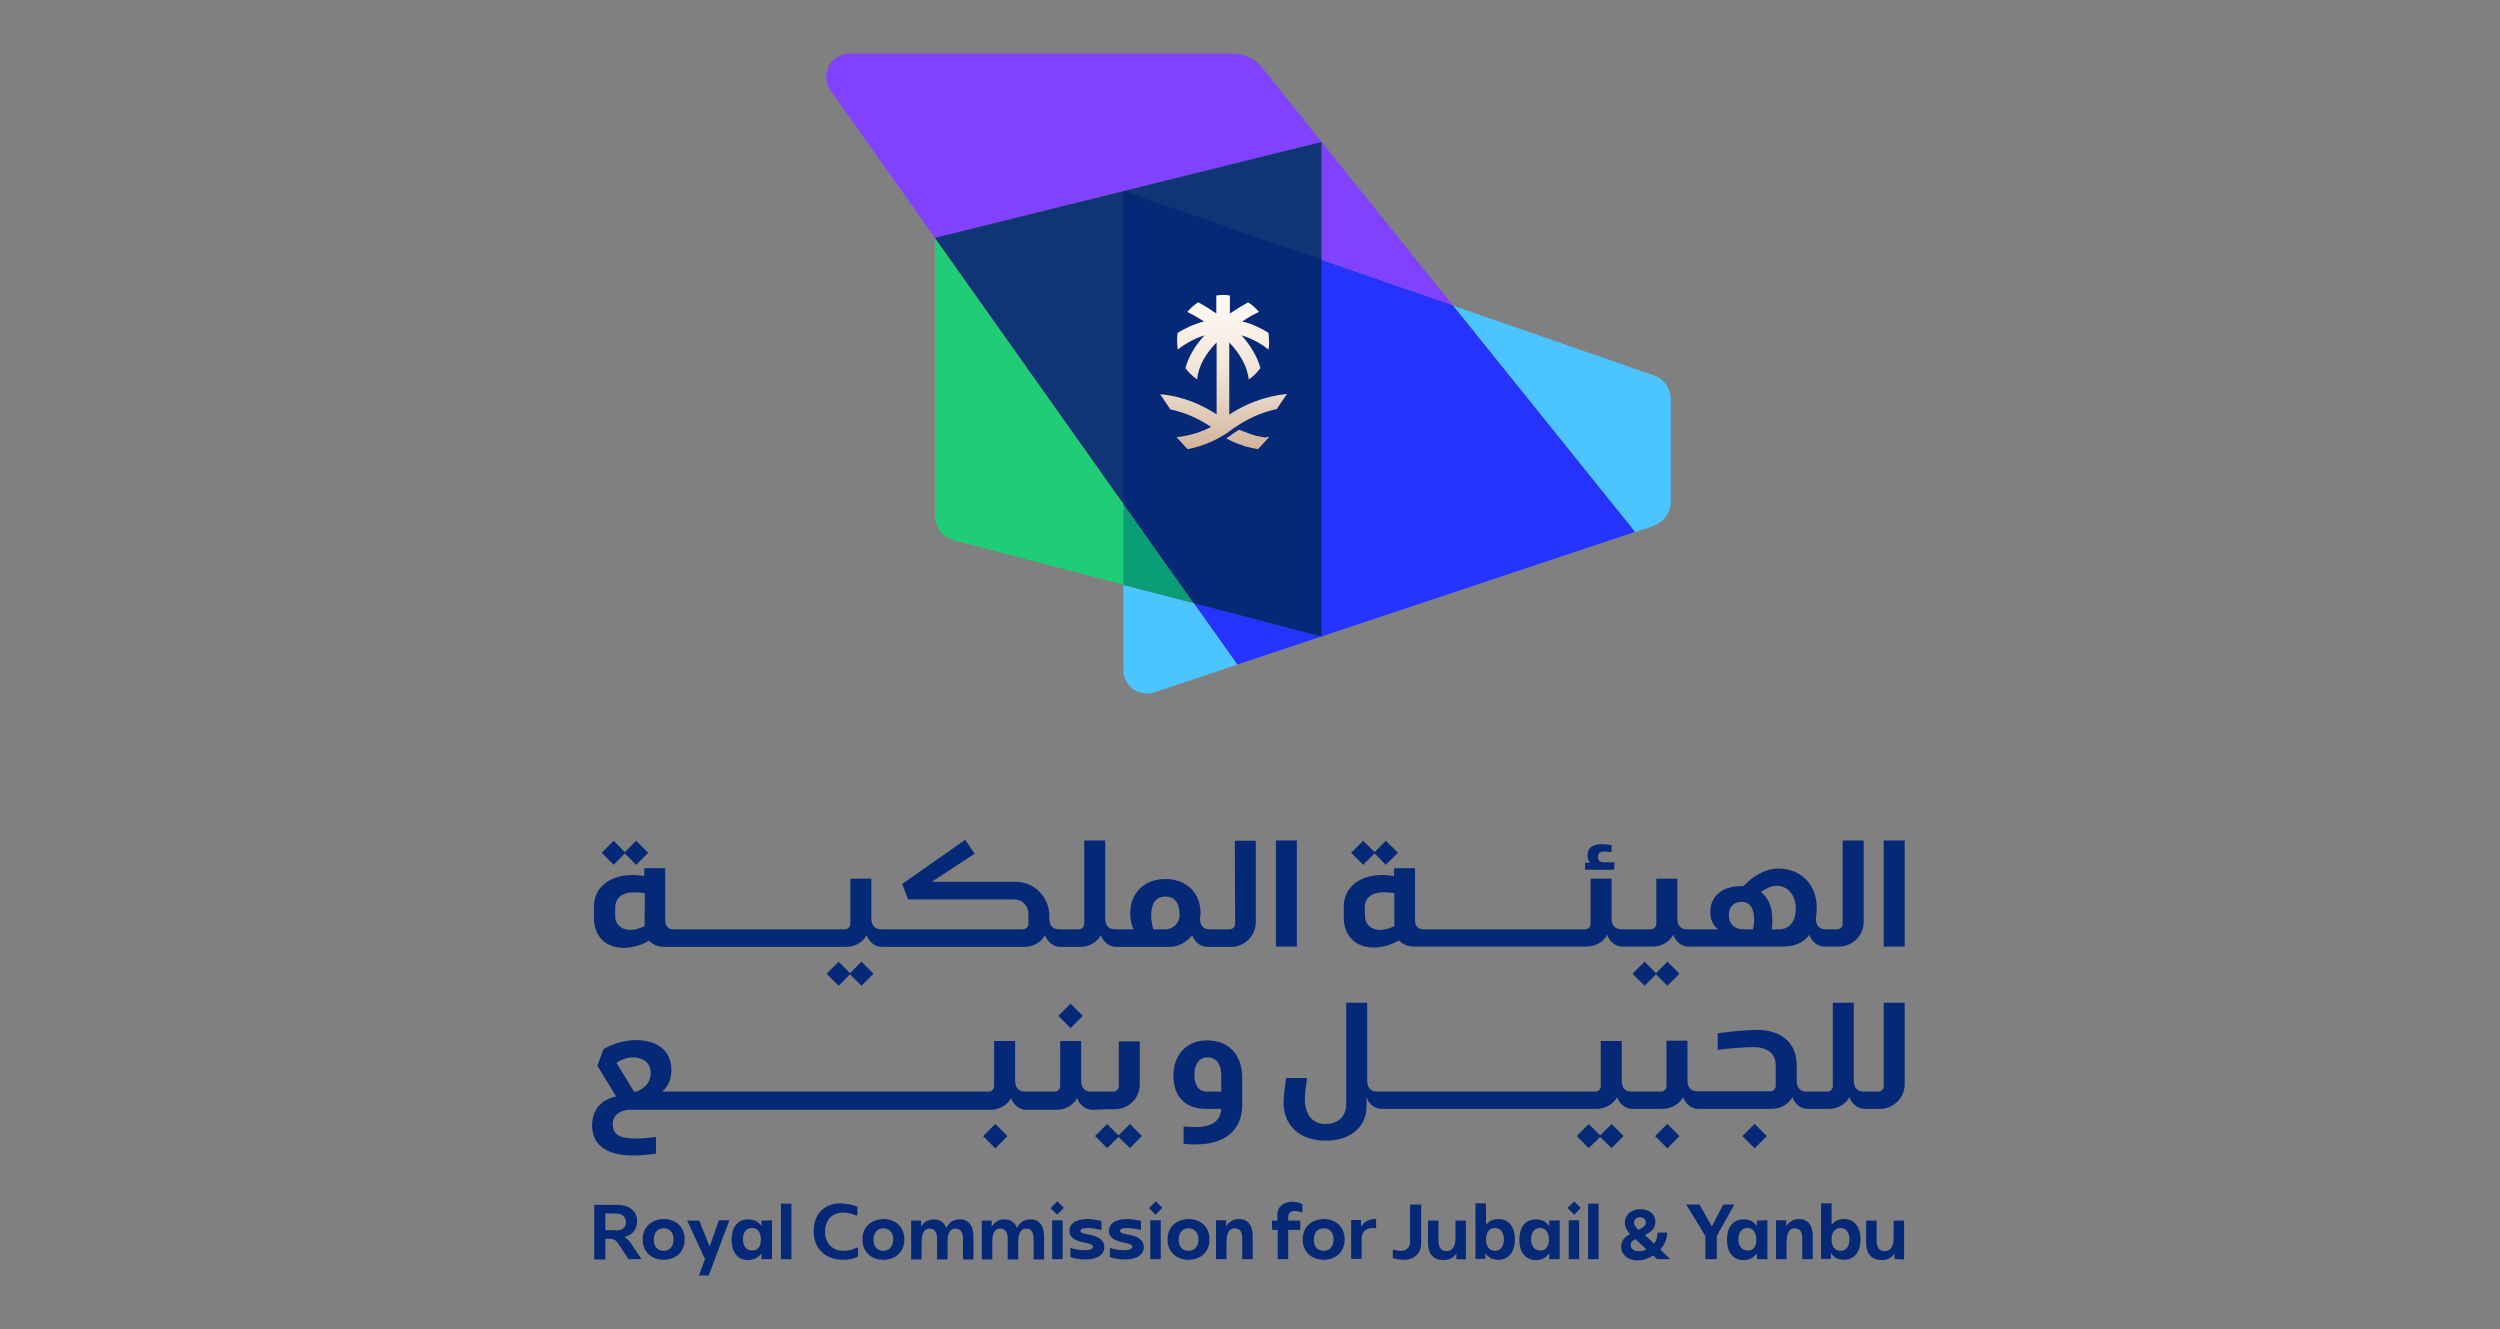<svg width="632" height="336" viewBox="0 0 632 336" fill="none" xmlns="http://www.w3.org/2000/svg">
<rect x="0" y="0" width="632" height="336" fill="#808080" stroke="none"/>
<g clip-path="url(#clip0_176_846)">
<path d="M422.382 100.995V126.737C422.382 129.545 420.587 132.041 417.857 132.977L413.255 134.537L367.155 77.204L417.935 94.833C420.587 95.691 422.382 98.187 422.382 100.995Z" fill="#4CC4FF"/>
<path d="M334.081 160.902V65.66L367.233 77.126L413.333 134.459L334.081 160.902Z" fill="#2633FF"/>
<path d="M334.081 65.659V35.862L367.233 77.126L334.081 65.659Z" fill="#8142FF"/>
<path d="M334.081 35.862L284.081 48.264L236.342 60.121L209.977 22.913C207.169 19.013 209.977 13.553 214.813 13.553H311.46C314.424 13.553 317.31 14.879 319.182 17.219L334.081 35.862Z" fill="#8142FF"/>
<path d="M301.787 152.478L334.081 160.902L312.786 168L301.787 152.478Z" fill="#2633FF"/>
<path d="M301.787 152.478L312.786 168L291.803 175.021C287.981 176.269 284.002 173.461 284.002 169.405V147.875L301.787 152.478Z" fill="#4CC4FF"/>
<path d="M301.787 152.478L284.002 147.875V127.36L301.787 152.478Z" fill="#0A9D76"/>
<path d="M284.002 127.36V147.797L241.256 136.643C238.37 135.863 236.342 133.289 236.342 130.325V60.121L284.002 127.36Z" fill="#20CC76"/>
<path fill-rule="evenodd" clip-rule="evenodd" d="M236.342 60.121L301.787 152.478L334.081 160.902V35.862L236.342 60.121Z" fill="#103576"/>
<path d="M334.081 160.902L301.787 152.478L284.002 127.361V48.265L334.081 65.659V160.902Z" fill="#052976"/>
<path d="M320.352 110.434C320.508 110.434 320.664 110.512 320.82 110.512L318.168 113.398L318.012 113.554C317.778 113.476 317.466 113.476 317.232 113.398C317.076 113.398 316.998 113.32 316.842 113.32C316.686 113.242 316.53 113.242 316.374 113.242C316.296 113.242 316.218 113.164 316.062 113.164C315.984 113.164 315.906 113.086 315.828 113.086C315.672 113.008 315.516 113.008 315.438 113.008C315.204 112.93 315.048 112.852 314.814 112.852C314.658 112.852 314.58 112.774 314.424 112.696C313.878 112.54 313.41 112.306 312.864 112.15C312.786 112.072 312.63 112.072 312.474 111.994C312.396 111.994 312.396 111.916 312.318 111.916C312.162 111.838 312.084 111.838 311.928 111.76C311.772 111.682 311.694 111.682 311.538 111.604C311.46 111.526 311.304 111.526 311.226 111.448C311.148 111.37 310.992 111.37 310.914 111.292C310.758 111.214 310.602 111.136 310.446 111.058C310.29 110.98 310.134 110.902 309.978 110.824C310.524 110.512 310.992 110.122 311.46 109.809C311.85 109.497 312.24 109.263 312.63 109.029C312.786 108.873 313.02 108.795 313.176 108.639C313.332 108.717 313.488 108.795 313.644 108.795C313.956 108.873 314.19 109.029 314.502 109.107C314.658 109.185 314.892 109.263 315.126 109.341C315.204 109.419 315.36 109.419 315.516 109.497C315.672 109.575 315.75 109.576 315.906 109.654C316.062 109.732 316.218 109.731 316.374 109.809C316.53 109.888 316.686 109.888 316.842 109.966C317.388 110.122 317.934 110.278 318.48 110.356C318.558 110.356 318.636 110.356 318.792 110.434C318.948 110.434 319.104 110.512 319.26 110.512C319.416 110.512 319.572 110.59 319.728 110.59C319.806 110.59 319.962 110.59 320.04 110.668C320.196 110.434 320.274 110.434 320.352 110.434ZM310.758 104.817V86.564C313.254 89.216 315.282 92.337 315.672 95.925C316.842 95.145 317.778 94.209 318.636 93.039C317.778 89.918 315.984 87.188 313.878 84.77C316.92 85.706 319.338 87.266 320.664 88.358C320.82 87.656 320.82 86.954 320.82 86.252C320.82 85.55 320.742 84.848 320.664 84.146C318.948 83.054 316.686 81.884 314.034 81.26C315.75 80.09 317.31 79.31 318.246 78.842C317.466 77.906 316.53 77.048 315.516 76.424C314.268 77.126 312.708 78.062 310.914 79.232V75.098V74.708C310.368 74.63 309.822 74.552 309.198 74.552C308.652 74.552 308.028 74.63 307.482 74.708V79.232C305.766 78.062 304.127 77.048 302.879 76.424C301.865 77.126 300.929 77.906 300.149 78.842C301.085 79.31 302.567 80.09 304.361 81.26C301.709 81.962 299.447 83.054 297.731 84.146C297.575 84.848 297.575 85.55 297.575 86.252C297.575 86.954 297.653 87.656 297.731 88.358C299.057 87.344 301.475 85.706 304.517 84.77C302.333 87.11 300.539 89.918 299.681 93.039C300.461 94.131 301.475 95.145 302.645 95.925C302.957 92.337 304.985 89.216 307.56 86.564V104.739C304.049 102.477 299.135 100.137 293.285 99.669L294.767 101.853L295.859 103.491C299.993 104.349 303.503 106.143 306.156 107.937C303.425 109.341 300.539 110.2 297.419 110.512L300.071 113.398L300.227 113.554C303.425 112.93 306.468 111.76 309.276 110.044C309.978 109.654 310.602 109.185 311.226 108.717C311.616 108.405 312.006 108.171 312.474 107.859C315.126 106.065 318.636 104.271 322.77 103.413L323.862 101.775L325.344 99.591C319.182 100.215 314.268 102.477 310.758 104.817Z" fill="url(#paint0_linear_176_846)"/>
<path d="M415.752 249.202L418.638 246.316L421.524 249.202L424.566 246.16L421.524 243.118L418.638 246.004L415.752 243.118L412.709 246.16L415.752 249.202Z" fill="#052976"/>
<path d="M350.306 212.541L347.498 215.427L344.612 212.541L341.57 215.583L344.612 218.625L347.498 215.739L350.306 218.625L353.427 215.583L350.306 212.541Z" fill="#052976"/>
<path d="M408.185 218.001H405.611C404.285 218.001 403.973 217.377 403.973 216.597C403.973 215.661 404.441 215.271 405.689 215.271C406.157 215.271 406.781 215.349 407.405 215.427V213.632C406.547 213.554 405.689 213.398 404.987 213.398C402.647 213.398 401.321 214.335 401.321 216.207C401.321 216.909 401.477 217.533 401.945 218.079H400.697V219.873H408.029L408.185 218.001Z" fill="#052976"/>
<path d="M347.264 239.53C349.448 239.53 351.632 238.906 353.66 237.736C354.596 238.75 355.922 239.296 357.56 239.296H401.086C403.66 239.296 405.533 237.814 406.313 236.332C406.781 237.814 408.263 239.296 410.135 239.296H417.779C420.353 239.296 422.225 237.814 423.005 236.332C423.473 237.814 424.956 239.296 426.828 239.296H450.775C453.817 239.296 456.079 238.204 457.405 236.332C457.873 237.814 459.355 239.296 461.227 239.296H464.894C468.326 239.296 471.134 236.488 471.134 233.055V212.462H465.83V233.523C465.83 234.303 465.206 234.928 464.425 234.928H461.539C459.823 234.928 459.043 233.913 459.043 232.119C459.199 231.339 459.277 230.403 459.277 229.545C459.277 223.227 454.909 219.639 449.761 219.561C446.095 219.561 443.208 221.511 440.712 224.007H440.088C435.954 224.007 432.366 226.113 432.366 230.559C432.366 232.275 432.912 233.835 434.316 234.928H426.516C424.799 234.928 424.019 233.913 424.019 232.119V222.135H418.715V233.523C418.715 234.303 418.091 234.928 417.311 234.928H409.901C408.185 234.928 407.405 233.835 407.405 232.119V222.135H402.1V233.523C402.1 234.303 401.476 234.928 400.696 234.928H359.744C358.496 234.928 357.716 234.069 357.716 232.743V219.483H352.412V221.433C351.398 221.355 350.462 221.199 349.448 221.199C343.987 221.199 339.697 224.085 339.697 229.233V232.041C339.775 236.488 342.583 239.53 347.264 239.53ZM449.137 223.929C451.633 223.929 453.973 225.879 453.973 229.701C453.973 232.665 452.569 234.928 449.761 234.928H447.889C448.045 234.069 448.045 233.211 448.045 232.353C448.045 229.311 447.031 226.971 445.159 225.489C446.407 224.631 447.655 223.929 449.137 223.929ZM440.244 227.985C442.662 227.985 443.442 230.091 443.442 232.431C443.442 233.289 443.364 234.069 443.13 234.928H440.634C438.45 234.928 437.046 233.523 437.046 231.339C437.046 229.389 438.216 227.985 440.244 227.985ZM345.002 229.467C345.002 226.815 347.03 225.567 349.76 225.567C350.618 225.567 351.476 225.645 352.49 225.801V234.147C351.242 234.694 350.072 235.084 348.902 235.084C346.64 235.084 345.08 233.601 345.08 231.729L345.002 229.467Z" fill="#052976"/>
<path d="M481.509 212.462H476.204V239.296H481.509V212.462Z" fill="#052976"/>
<path d="M279.869 290.232L282.755 287.424L285.641 290.232L288.683 287.19L285.641 284.148L282.755 287.034L279.869 284.148L276.826 287.19L279.869 290.232Z" fill="#052976"/>
<path d="M305.22 263.009C299.916 263.009 296.64 266.675 296.64 271.979C296.64 277.283 299.76 280.326 304.83 280.326H308.73C308.496 283.836 305.766 284.928 302.178 284.928C301.164 284.928 300.228 284.85 299.214 284.772V289.14C300.462 289.296 301.554 289.374 302.724 289.296C309.354 289.218 314.035 285.942 314.035 279.312V272.447C314.035 266.831 310.758 263.009 305.22 263.009ZM308.73 275.957H305.142C302.802 275.957 301.944 274.007 301.944 271.745C301.944 269.327 302.958 267.299 305.298 267.299C307.716 267.299 308.73 269.405 308.73 271.823V275.957Z" fill="#052976"/>
<path d="M270.638 253.724L267.549 256.813L270.638 259.902L273.727 256.813L270.638 253.724Z" fill="#052976"/>
<path d="M251.61 284.123L248.521 287.211L251.61 290.3L254.699 287.211L251.61 284.123Z" fill="#052976"/>
<path d="M280.649 280.404H281.897C285.329 280.404 288.137 277.596 288.137 274.164V263.243H282.833V274.554C282.833 275.334 282.209 275.958 281.429 275.958H275.813C274.097 275.958 273.317 274.944 273.317 273.15V263.165H268.012V274.554C268.012 275.334 267.388 275.958 266.608 275.958H259.12C257.404 275.958 256.624 274.866 256.624 273.15V263.165H251.319V274.554C251.319 275.334 250.695 275.958 249.915 275.958H167.387C168.947 274.632 169.727 272.76 169.727 270.42C169.727 265.427 165.905 262.931 160.835 262.931C157.871 262.931 155.219 263.789 152.567 265.193L151.006 269.406L155.765 277.206C152.021 277.908 149.68 280.56 149.68 284.538C149.68 290.077 154.361 292.105 159.899 292.105C161.927 292.105 163.799 291.949 165.827 291.637V287.424C164.033 287.658 162.317 287.814 160.445 287.814C157.481 287.814 154.907 287.19 154.907 284.304C154.907 281.808 156.857 280.56 159.431 280.56H250.383C252.958 280.56 254.83 279.078 255.61 277.596C256.078 279.078 257.56 280.56 259.432 280.56H267.076C269.65 280.56 271.522 279.078 272.303 277.596C272.771 279.078 274.253 280.56 276.125 280.56L280.649 280.404ZM160.913 275.958H160.289L155.843 268.703C157.091 267.845 158.495 267.299 160.133 267.299C162.551 267.299 164.501 268.703 164.501 271.278C164.501 273.618 163.019 275.1 160.913 275.958Z" fill="#052976"/>
<path d="M443.57 284.112L440.481 287.201L443.57 290.29L446.659 287.201L443.57 284.112Z" fill="#052976"/>
<path d="M421.488 284.109L418.4 287.198L421.488 290.287L424.577 287.198L421.488 284.109Z" fill="#052976"/>
<path d="M476.204 274.554C476.204 275.334 475.58 275.958 474.8 275.958H471.134C469.418 275.958 468.638 274.866 468.638 273.15V253.493H463.334V274.554C463.334 275.334 462.71 275.958 461.93 275.958H456.703C454.987 275.958 454.207 274.866 454.207 273.15V269.249C454.207 263.399 449.995 260.357 444.223 260.357C441.571 260.357 436.812 260.825 434.238 261.215V265.427C436.578 265.037 441.025 264.725 443.365 264.725C446.563 264.725 448.903 266.129 448.903 269.327V274.476C448.903 275.256 448.279 275.88 447.499 275.88H429.09C427.374 275.88 426.594 274.788 426.594 273.072V263.087H421.29V274.554C421.29 275.334 420.666 275.958 419.886 275.958H412.475C410.759 275.958 409.979 274.944 409.979 273.15V263.165H404.675V274.554C404.675 275.334 404.051 275.958 403.271 275.958H348.122C346.406 275.958 345.626 274.866 345.626 273.15V253.493H340.322V279.156C340.322 282.276 338.215 284.148 335.095 284.148C331.663 284.148 329.869 281.652 329.869 277.752C329.869 276.426 330.181 274.242 330.415 272.526H325.111C324.877 274.398 324.487 276.816 324.487 278.688C324.487 284.928 329.011 288.36 335.173 288.36C340.79 288.36 345.158 285.474 345.47 280.17C345.47 279.624 345.47 278.454 345.47 277.44C345.938 278.922 347.42 280.326 349.292 280.326H403.583C406.157 280.326 408.029 278.844 408.809 277.362C409.277 278.844 410.759 280.326 412.631 280.326H420.276C422.85 280.326 424.722 278.844 425.502 277.362C425.97 278.844 427.452 280.326 429.324 280.326H447.889C450.463 280.326 452.335 278.844 453.115 277.362C453.583 278.844 455.065 280.326 456.937 280.326H462.32C464.894 280.326 466.766 278.844 467.546 277.362C468.014 278.844 469.496 280.326 471.368 280.326H475.268C478.7 280.326 481.509 277.518 481.509 274.086V253.493H476.204V274.554Z" fill="#052976"/>
<path d="M401.633 290.232L404.519 287.424L407.405 290.232L410.447 287.19L407.405 284.148L404.519 287.034L401.633 284.148L398.59 287.19L401.633 290.232Z" fill="#052976"/>
<path d="M160.835 212.541L157.948 215.427L155.14 212.541L152.098 215.583L155.14 218.625L157.948 215.739L160.835 218.625L163.877 215.583L160.835 212.541Z" fill="#052976"/>
<path d="M327.841 212.462H322.537V239.296H327.841V212.462Z" fill="#052976"/>
<path d="M312.24 233.524C312.24 234.304 311.616 234.928 310.836 234.928H305.844C304.128 234.928 303.348 233.914 303.348 232.12C303.426 231.652 303.504 231.184 303.504 230.794C303.504 225.645 299.838 222.213 294.612 222.213C289.385 222.213 285.719 225.645 285.719 230.794C285.719 232.9 286.265 234.382 286.577 234.928H281.897C280.181 234.928 279.401 233.914 279.401 232.12V212.463H274.097V233.524C274.097 234.304 273.473 234.928 272.693 234.928H267.778C266.062 234.928 265.282 233.914 265.282 232.12V231.496C265.282 226.815 261.46 222.915 256.78 222.915H235.563L246.405 215.817L243.987 212.307L228.074 223.461L229.556 227.361H256.39C258.34 227.361 259.978 228.921 259.978 230.95V233.524C259.978 234.304 259.354 234.928 258.574 234.928H222.77C221.054 234.928 220.274 233.836 220.274 232.12V222.135H214.97V233.524C214.97 234.304 214.346 234.928 213.566 234.928H170.195C168.947 234.928 168.167 234.07 168.167 232.744V219.483H162.863V221.433C161.849 221.355 160.835 221.199 159.899 221.199C154.439 221.199 150.148 224.085 150.148 229.233V232.042C150.148 236.566 152.957 239.608 157.715 239.608C159.899 239.608 162.083 238.984 164.111 237.814C165.047 238.828 166.373 239.374 168.011 239.374H213.878C216.452 239.374 218.324 237.892 219.104 236.41C219.572 237.892 221.054 239.374 222.926 239.374H258.964C261.538 239.374 263.41 237.892 264.19 236.41C264.658 237.892 266.14 239.374 268.012 239.374H273.083C275.657 239.374 277.529 237.892 278.309 236.41C278.777 237.892 280.259 239.374 282.131 239.374H295.626C298.044 239.374 299.994 238.126 301.398 236.41C301.866 237.892 303.348 239.374 305.22 239.374H311.226C314.659 239.374 317.467 236.566 317.467 233.134V212.541H312.163L312.24 233.524ZM162.941 234.148C161.693 234.694 160.523 235.084 159.353 235.084C157.091 235.084 155.531 233.602 155.531 231.73V229.467C155.531 226.815 157.559 225.567 160.289 225.567C161.147 225.567 162.005 225.645 163.019 225.801L162.941 234.148ZM298.2 231.34C298.2 233.29 296.64 234.928 294.612 234.928H291.569C291.569 234.928 291.023 233.29 291.023 231.34C291.023 228.609 292.038 226.659 294.612 226.659H294.69C297.186 226.659 298.2 228.531 298.2 231.34Z" fill="#052976"/>
<path d="M217.778 243.118L214.892 246.004L212.006 243.118L208.963 246.16L212.006 249.202L214.892 246.316L217.778 249.202L220.82 246.16L217.778 243.118Z" fill="#052976"/>
<path d="M158.884 318.314L156.154 314.18C155.686 313.556 155.14 313.166 154.36 313.166H153.034V318.392H150.226V304.585H155.92C158.806 304.585 161.068 305.912 161.068 308.72C161.068 310.826 159.82 312.23 157.87 312.698C158.65 313.244 159.274 313.868 159.742 314.648L162.16 318.314H158.884ZM155.686 311.06C157.09 311.06 158.338 310.358 158.26 308.876C158.182 307.472 157.09 306.77 155.686 306.77H153.034V310.982H155.686V311.06Z" fill="#052976"/>
<path d="M173.08 313.322C173.08 316.442 170.896 318.47 167.776 318.47C164.656 318.47 162.472 316.442 162.472 313.322C162.472 310.202 164.656 308.252 167.776 308.174C170.896 308.174 173.08 310.202 173.08 313.322ZM170.272 313.322C170.272 311.762 169.414 310.514 167.776 310.514C166.138 310.514 165.28 311.762 165.28 313.4C165.28 315.038 166.138 316.208 167.776 316.208C169.414 316.208 170.272 314.96 170.272 313.322Z" fill="#052976"/>
<path d="M176.747 308.486L179.399 315.116L181.739 308.486H184.391L179.165 322.449H176.669L178.229 318.314L173.705 308.564H176.747V308.486Z" fill="#052976"/>
<path d="M195.156 308.486V318.314H192.504V316.832C191.802 317.846 190.71 318.548 189.15 318.548C186.264 318.548 184.938 316.286 184.938 313.4C184.938 310.514 186.264 308.252 189.15 308.252C190.71 308.252 191.802 308.876 192.504 309.968V308.564L195.156 308.486ZM192.348 313.322C192.348 311.684 191.646 310.436 190.086 310.436C188.526 310.436 187.824 311.684 187.824 313.244C187.824 314.804 188.526 316.13 190.164 316.13C191.802 316.13 192.348 314.882 192.348 313.322Z" fill="#052976"/>
<path d="M200.07 304.274V318.315H197.418V304.274H200.07Z" fill="#052976"/>
<path d="M216.763 305.054V307.16L216.529 307.316C215.437 306.848 214.345 306.536 213.175 306.536C210.289 306.536 208.573 308.486 208.573 311.372C208.573 314.258 210.367 316.208 213.331 316.208C214.501 316.208 215.593 315.896 216.685 315.35L216.919 315.506V317.69C215.671 318.236 214.423 318.471 213.097 318.471C208.651 318.471 205.687 315.662 205.687 311.216C205.687 307.004 208.339 304.196 212.473 304.196C213.955 304.274 215.359 304.508 216.763 305.054Z" fill="#052976"/>
<path d="M228.62 313.322C228.62 316.442 226.436 318.47 223.315 318.47C220.195 318.47 218.011 316.442 218.011 313.322C218.011 310.202 220.195 308.252 223.315 308.174C226.436 308.174 228.62 310.202 228.62 313.322ZM225.812 313.322C225.812 311.762 224.954 310.514 223.315 310.514C221.677 310.514 220.819 311.762 220.819 313.4C220.819 315.038 221.677 316.208 223.315 316.208C224.876 316.208 225.812 314.96 225.812 313.322Z" fill="#052976"/>
<path d="M246.092 312.542V318.393H243.44V313.244C243.44 311.84 243.05 310.592 241.568 310.592C239.93 310.592 239.54 312.152 239.54 313.947V318.393H236.888V313.244C236.888 311.84 236.498 310.592 235.016 310.592C233.378 310.592 233.066 312.152 232.988 313.947V318.393H230.335V308.564H232.832V310.124C233.456 309.032 234.548 308.252 236.03 308.252C237.668 308.252 238.76 309.11 239.228 310.436C239.852 309.11 240.944 308.252 242.66 308.252C245 308.174 246.092 310.124 246.092 312.542Z" fill="#052976"/>
<path d="M263.955 312.542V318.393H261.303V313.244C261.303 311.84 260.913 310.592 259.431 310.592C257.793 310.592 257.481 312.152 257.403 313.947V318.393H254.751V313.244C254.751 311.84 254.361 310.592 252.879 310.592C251.241 310.592 250.851 312.152 250.851 313.947V318.393H248.199V308.564H250.695V310.124C251.319 309.032 252.411 308.252 253.893 308.252C255.531 308.252 256.623 309.11 257.091 310.436C257.715 309.11 258.807 308.252 260.523 308.252C262.863 308.174 263.955 310.124 263.955 312.542Z" fill="#052976"/>
<path d="M278.464 308.642V310.826L278.308 310.904C277.138 310.67 276.046 310.436 275.032 310.436C274.018 310.436 273.16 310.592 273.16 311.138C273.16 311.84 274.408 311.918 275.5 312.152C277.45 312.542 279.166 313.322 279.166 315.272C279.166 317.456 276.982 318.392 274.408 318.392C273.082 318.392 271.834 318.236 270.586 317.768V315.584L270.742 315.506C271.912 315.896 273.004 316.052 274.252 316.052C275.266 316.052 276.28 315.818 276.28 315.194C276.28 314.492 275.032 314.336 273.94 314.102C271.99 313.634 270.352 313.01 270.352 311.138C270.352 309.032 272.458 308.174 274.954 308.174C276.202 308.174 277.294 308.408 278.464 308.642Z" fill="#052976"/>
<path d="M288.448 308.642V310.826L288.292 310.904C287.122 310.67 286.03 310.436 285.016 310.436C284.002 310.436 283.144 310.592 283.144 311.138C283.144 311.84 284.392 311.918 285.484 312.152C287.434 312.542 289.15 313.322 289.15 315.272C289.15 317.456 286.966 318.392 284.392 318.392C283.066 318.392 281.818 318.236 280.57 317.768V315.584L280.726 315.506C281.896 315.896 282.988 316.052 284.236 316.052C285.25 316.052 286.264 315.818 286.264 315.194C286.264 314.492 285.016 314.336 283.924 314.102C281.974 313.634 280.336 313.01 280.336 311.138C280.336 309.032 282.442 308.174 284.938 308.174C286.186 308.174 287.278 308.408 288.448 308.642Z" fill="#052976"/>
<path d="M305.766 313.322C305.766 316.442 303.582 318.47 300.462 318.47C297.341 318.47 295.157 316.442 295.157 313.322C295.157 310.202 297.341 308.252 300.462 308.174C303.582 308.174 305.766 310.202 305.766 313.322ZM302.958 313.322C302.958 311.762 302.1 310.514 300.462 310.514C298.823 310.514 297.965 311.762 297.965 313.4C297.965 315.038 298.823 316.208 300.462 316.208C302.1 316.208 302.958 314.96 302.958 313.322Z" fill="#052976"/>
<path d="M309.977 308.486V310.046C310.601 308.954 311.694 308.174 313.176 308.174C315.672 308.174 316.686 310.046 316.686 312.464V318.314H314.034V313.166C314.034 311.684 313.644 310.514 312.162 310.514C310.289 310.514 310.055 312.464 310.055 314.492V318.314H307.403V308.486H309.977Z" fill="#052976"/>
<path d="M321.522 308.564H322.926V307.082C322.926 304.976 324.564 303.806 326.67 303.806C327.607 303.806 328.465 303.962 329.245 304.43V306.458L329.167 306.536C328.543 306.302 327.919 306.146 327.294 306.146C326.28 306.146 325.656 306.77 325.656 307.706V308.564H328.699V310.904H325.656V318.314H323.004V310.904H321.6L321.522 308.564Z" fill="#052976"/>
<path d="M339.931 313.322C339.931 316.442 337.747 318.47 334.627 318.47C331.506 318.47 329.322 316.442 329.322 313.322C329.322 310.202 331.506 308.252 334.627 308.174C337.747 308.174 339.931 310.202 339.931 313.322ZM337.123 313.322C337.123 311.762 336.265 310.514 334.627 310.514C332.988 310.514 332.13 311.762 332.13 313.4C332.13 315.038 332.988 316.208 334.627 316.208C336.265 316.208 337.123 314.96 337.123 313.322Z" fill="#052976"/>
<path d="M344.065 308.486V310.125C344.923 308.72 346.25 308.096 347.888 308.174V310.515C347.576 310.437 347.342 310.437 347.108 310.437C345.47 310.437 344.221 311.295 344.221 313.011V318.237H341.569V308.409H344.065V308.486Z" fill="#052976"/>
<path d="M359.276 304.507V314.258C359.276 316.91 357.482 318.47 354.83 318.47C353.894 318.47 353.036 318.314 352.1 318.08V316.052L352.334 315.896C352.958 316.052 353.504 316.208 354.128 316.208C355.61 316.208 356.468 315.272 356.468 313.868V304.507H359.276Z" fill="#052976"/>
<path d="M368.169 318.314V316.832C367.545 317.924 366.452 318.548 364.892 318.548C362.396 318.548 360.992 316.91 360.992 314.336V308.564H363.644V313.712C363.644 315.116 364.19 316.286 365.672 316.286C367.311 316.286 367.935 314.804 367.935 313.166V308.564H370.587V318.392L368.169 318.314Z" fill="#052976"/>
<path d="M382.99 313.322C382.99 316.208 381.586 318.471 378.777 318.471C377.217 318.471 376.125 317.846 375.501 316.754V318.236H374.721H373.005V304.196H375.657V309.656C376.359 308.72 377.373 308.174 378.855 308.174C381.664 308.174 382.99 310.514 382.99 313.322ZM380.181 313.322C380.181 311.762 379.479 310.436 377.919 310.436C376.359 310.436 375.657 311.762 375.657 313.322C375.657 314.882 376.359 316.208 377.919 316.208C379.479 316.208 380.181 314.882 380.181 313.322Z" fill="#052976"/>
<path d="M394.3 308.486V318.314H391.648V316.832C390.946 317.846 389.854 318.548 388.294 318.548C385.408 318.548 384.082 316.286 384.082 313.4C384.082 310.514 385.408 308.252 388.294 308.252C389.854 308.252 390.946 308.876 391.648 309.968V308.564L394.3 308.486ZM391.57 313.322C391.57 311.684 390.79 310.436 389.308 310.436C387.826 310.436 387.046 311.684 387.046 313.244C387.046 314.804 387.748 316.13 389.386 316.13C390.868 316.208 391.57 314.882 391.57 313.322Z" fill="#052976"/>
<path d="M399.214 308.486V318.315H396.562V308.486H399.214ZM399.604 305.366L397.966 307.082L396.25 305.366L397.966 303.728L399.604 305.366Z" fill="#052976"/>
<path d="M404.128 304.274V318.315H401.476V304.274H404.128Z" fill="#052976"/>
<path d="M422.225 318.314H418.949L417.935 317.378C416.687 318.158 415.361 318.626 414.035 318.626C411.461 318.626 409.823 317.144 409.823 315.194C409.823 313.556 410.837 312.62 412.085 311.996C411.305 311.138 410.759 310.202 410.759 309.032C410.759 307.238 412.319 305.678 414.659 305.678C416.999 305.678 418.481 307.004 418.481 308.876C418.481 310.748 417.155 311.528 415.829 312.23L418.169 314.414C418.715 313.634 419.027 312.698 419.027 311.606H421.445C421.445 313.244 420.743 314.726 419.729 315.896L422.225 318.314ZM416.219 315.818L413.411 313.244C412.709 313.634 412.241 314.102 412.241 314.804C412.241 315.584 413.021 316.286 414.113 316.286C414.893 316.364 415.595 316.208 416.219 315.818ZM414.191 310.904C415.205 310.436 416.063 309.89 416.063 309.032C416.063 308.252 415.361 307.706 414.581 307.706C413.567 307.706 413.099 308.408 413.099 309.032C413.021 309.656 413.489 310.202 414.191 310.904Z" fill="#052976"/>
<path d="M438.45 304.507L434.004 312.464V318.314H431.118V312.464L426.281 304.507H429.635L432.756 310.046L435.642 304.507H438.45Z" fill="#052976"/>
<path d="M446.796 308.486V318.314H444.144V316.832C443.442 317.846 442.35 318.548 440.79 318.548C437.904 318.548 436.578 316.286 436.578 313.4C436.578 310.514 437.904 308.252 440.79 308.252C442.35 308.252 443.442 308.876 444.144 309.968V308.564L446.796 308.486ZM443.988 313.322C443.988 311.684 443.208 310.436 441.726 310.436C440.244 310.436 439.464 311.684 439.464 313.244C439.464 314.804 440.166 316.13 441.804 316.13C443.364 316.208 444.066 314.882 443.988 313.322Z" fill="#052976"/>
<path d="M451.555 308.486V310.046C452.179 308.954 453.271 308.174 454.753 308.174C457.249 308.174 458.263 310.046 458.263 312.464V318.314H455.611V313.166C455.611 311.684 455.221 310.514 453.739 310.514C451.945 310.514 451.633 312.464 451.633 314.492V318.314H448.98V308.486H451.555Z" fill="#052976"/>
<path d="M470.354 313.322C470.354 316.208 468.95 318.471 466.141 318.471C464.581 318.471 463.489 317.846 462.865 316.754V318.236H462.085H460.369V304.196H463.021V309.656C463.723 308.72 464.737 308.174 466.219 308.174C469.028 308.174 470.354 310.514 470.354 313.322ZM467.546 313.322C467.546 311.762 466.843 310.436 465.283 310.436C463.723 310.436 463.021 311.762 463.021 313.322C463.021 314.882 463.723 316.208 465.283 316.208C466.843 316.208 467.546 314.882 467.546 313.322Z" fill="#052976"/>
<path d="M478.934 318.314V316.832C478.31 317.924 477.218 318.548 475.658 318.548C473.161 318.548 471.757 316.91 471.757 314.336V308.564H474.409V313.712C474.409 315.116 474.955 316.286 476.438 316.286C478.076 316.286 478.7 314.804 478.7 313.166V308.564H481.352V318.392L478.934 318.314Z" fill="#052976"/>
<path d="M293.44 308.486H290.788V318.314H293.44V308.486Z" fill="#052976"/>
<path d="M292.175 303.693L290.465 305.403L292.12 307.058L293.83 305.348L292.175 303.693Z" fill="#052976"/>
<path d="M268.635 308.485H265.983V318.314H268.635V308.485Z" fill="#052976"/>
<path d="M267.289 303.696L265.58 305.406L267.234 307.061L268.944 305.351L267.289 303.696Z" fill="#052976"/>
</g>
<defs>
<linearGradient id="paint0_linear_176_846" x1="309.036" y1="130.714" x2="309.036" y2="73.888" gradientUnits="userSpaceOnUse">
<stop offset="0.13" stop-color="#BC9470"/>
<stop offset="0.15" stop-color="#BE9773"/>
<stop offset="0.34" stop-color="#D5B9A1"/>
<stop offset="0.53" stop-color="#E7D5C4"/>
<stop offset="0.71" stop-color="#F4E8DE"/>
<stop offset="0.87" stop-color="#FCF4ED"/>
<stop offset="1" stop-color="#FFF9F3"/>
</linearGradient>
<clipPath id="clip0_176_846">
<rect width="331.829" height="308.895" fill="white" transform="translate(149.68 13.553)"/>
</clipPath>
</defs>
</svg>

